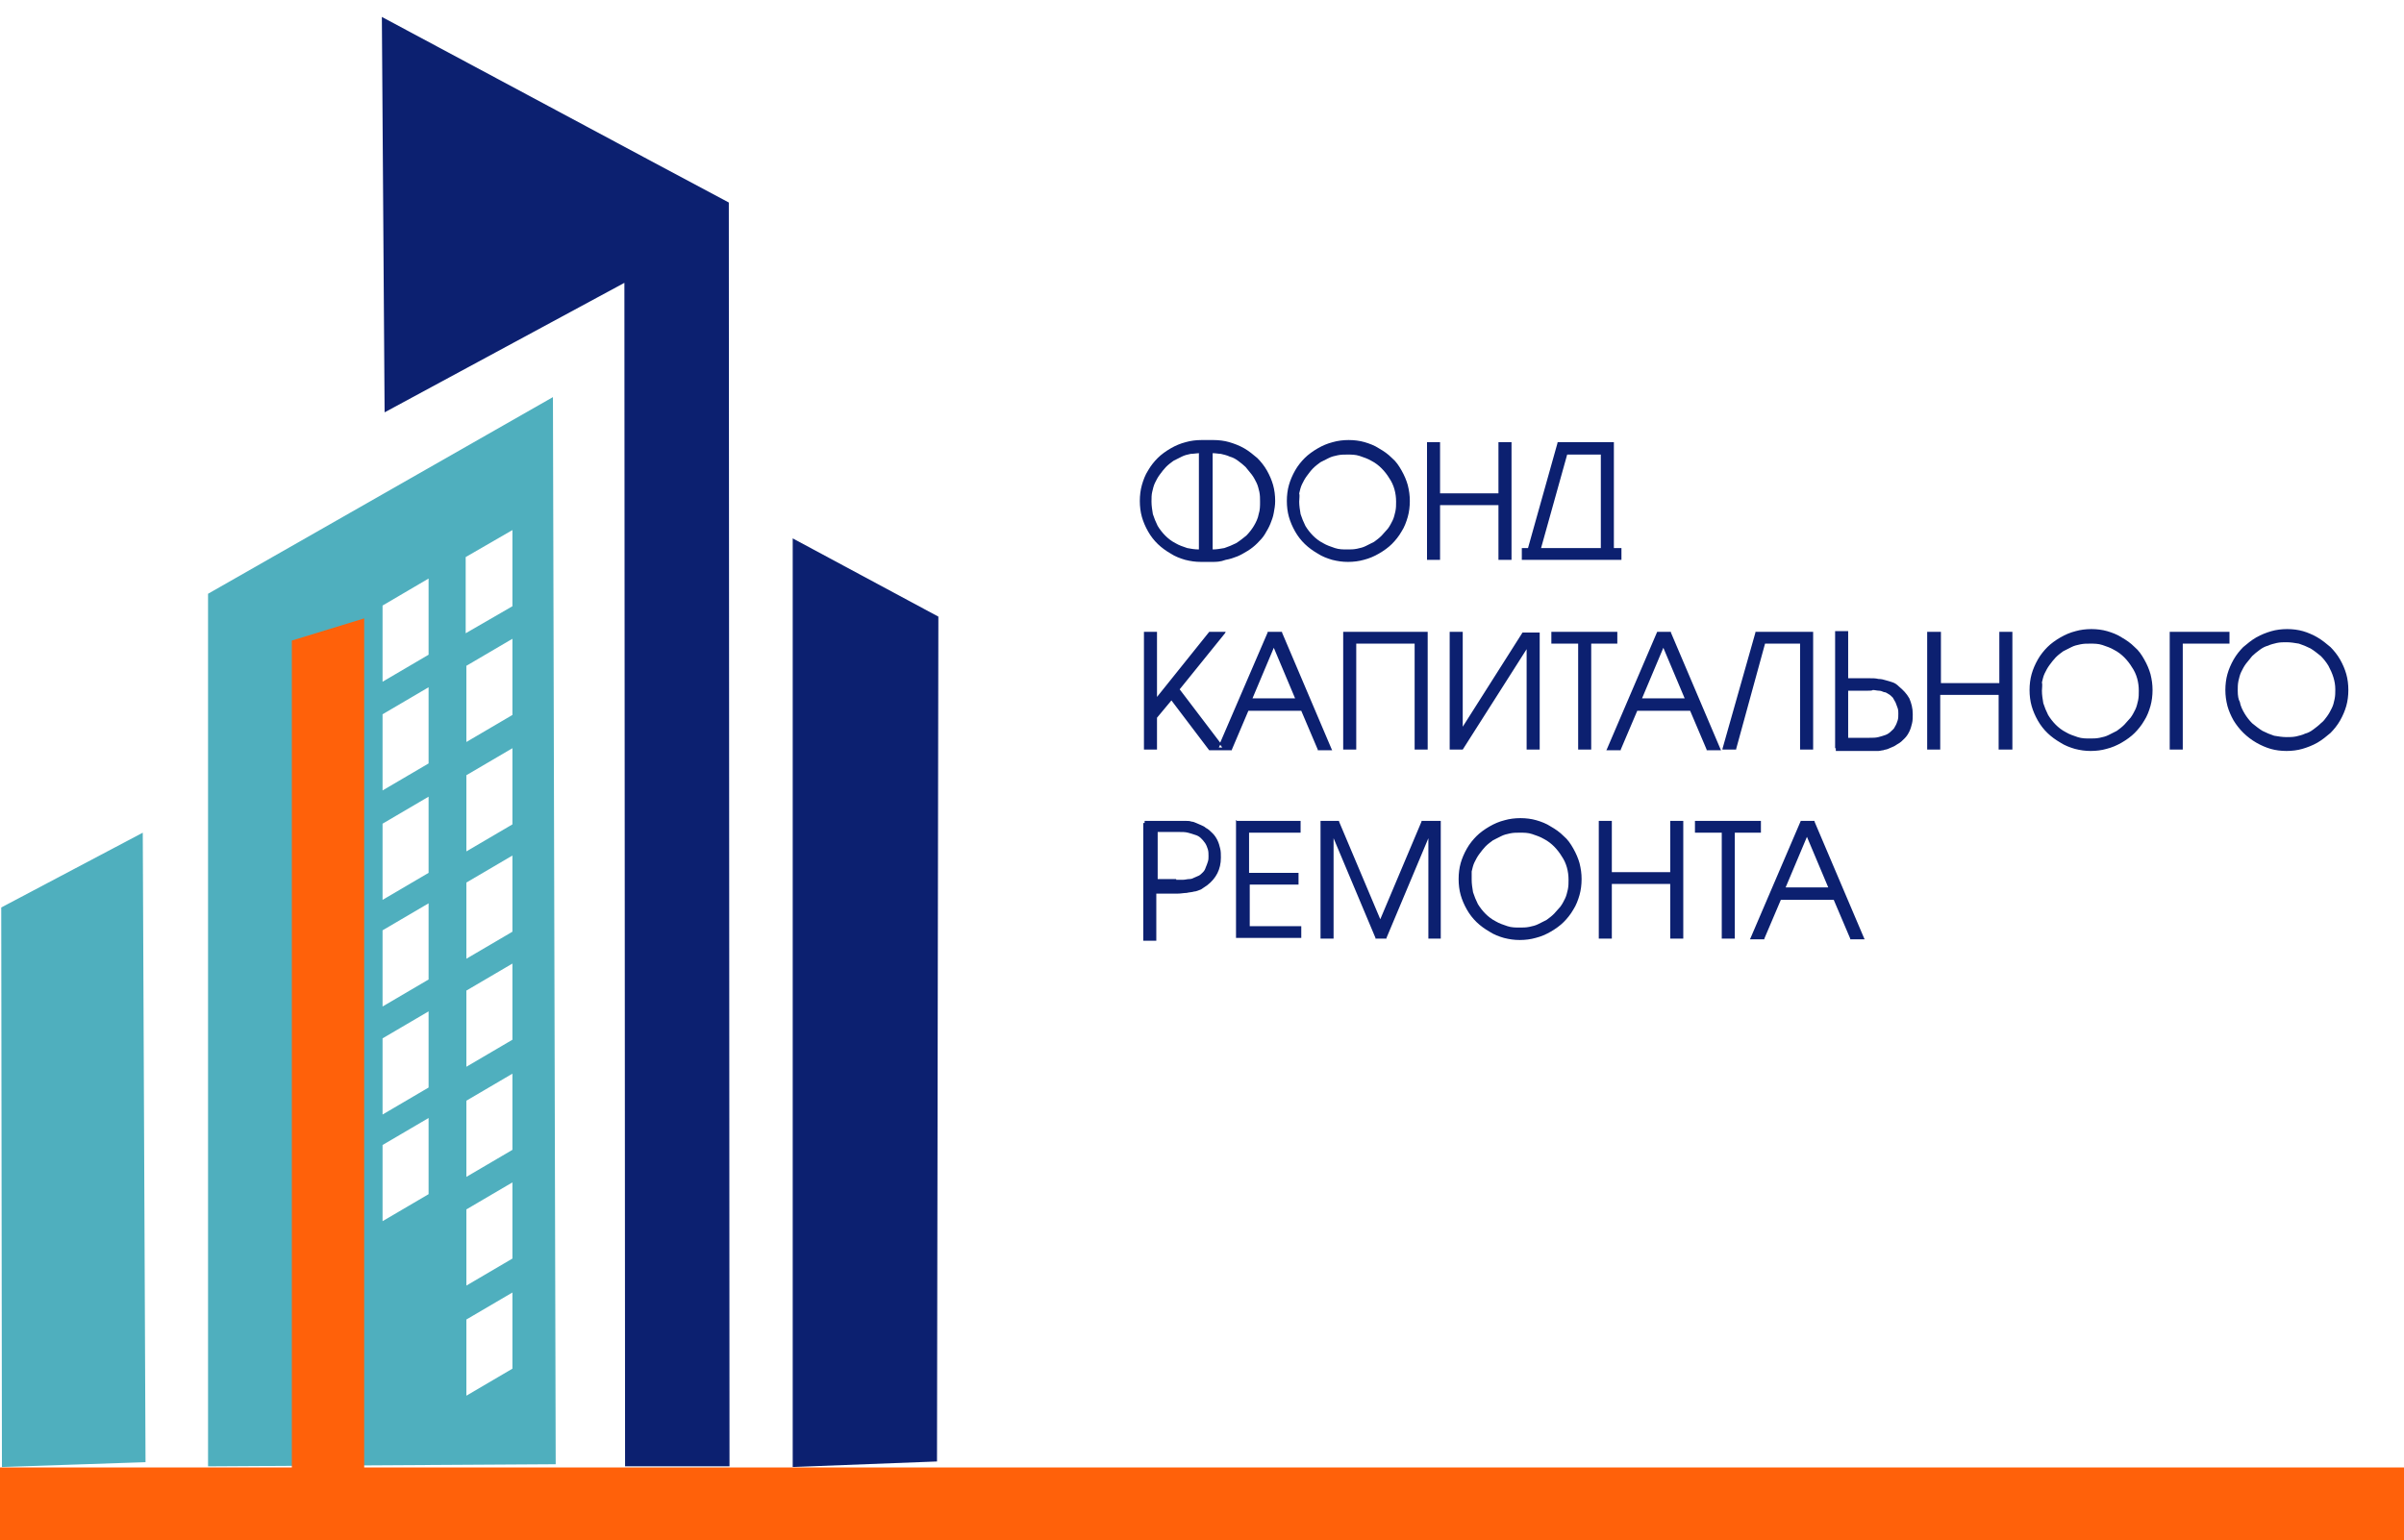 <svg width="142" height="91" viewBox="0 0 142 91" fill="none" xmlns="http://www.w3.org/2000/svg">
<g clip-path="url(#clip0)">
<path fill-rule="evenodd" clip-rule="evenodd" d="M36.882 16.712L36.922 86.64H43.091L43.05 11.966C37.206 8.856 27.385 3.578 22.556 1L22.718 24.364L36.882 16.712ZM46.824 86.681L55.347 86.353L55.428 36.434L46.824 31.811V86.681Z" fill="#0C2070"/>
<path fill-rule="evenodd" clip-rule="evenodd" d="M0.114 86.681L8.596 86.395L8.433 49.201L0.073 53.62L0.114 86.681ZM12.289 86.64L32.824 86.517L32.661 23.464L12.289 35.084V86.64ZM30.267 76.37V80.871L27.548 82.467V77.966L30.267 76.37ZM30.267 69.864V74.365L27.548 75.961V71.46L30.267 69.864ZM25.316 66.059V70.56L22.597 72.155V67.654L25.316 66.059ZM25.316 59.758V64.258L22.597 65.854V61.353L25.316 59.758ZM30.267 63.44V67.941L27.548 69.537V65.036L30.267 63.44ZM30.267 56.934V61.435L27.548 63.031V58.53L30.267 56.934ZM25.316 53.374V57.875L22.597 59.471V54.97L25.316 53.374ZM30.267 50.551V55.052L27.548 56.648V52.147L30.267 50.551ZM25.316 47.073V51.574L22.597 53.17V48.669L25.316 47.073ZM30.267 44.209V48.71L27.548 50.306V45.805L30.267 44.209ZM25.316 40.608V45.109L22.597 46.705V42.204L25.316 40.608ZM30.267 37.744V42.245L27.548 43.841V39.34L30.267 37.744ZM25.316 34.184V38.685L22.597 40.281V35.78L25.316 34.184ZM30.267 31.32V35.821L27.507 37.417V32.916L30.267 31.32Z" fill="#4FAFBE"/>
<path fill-rule="evenodd" clip-rule="evenodd" d="M71.629 33.201H70.939C70.614 33.201 70.33 33.16 70.006 33.079C69.722 32.997 69.397 32.874 69.153 32.71C68.585 32.383 68.139 31.974 67.814 31.401C67.652 31.115 67.53 30.828 67.449 30.542C67.368 30.255 67.327 29.928 67.327 29.601C67.327 29.273 67.368 28.946 67.449 28.66C67.53 28.373 67.652 28.046 67.814 27.8C67.977 27.514 68.179 27.268 68.382 27.064C68.585 26.859 68.869 26.655 69.153 26.491C69.438 26.327 69.722 26.205 70.046 26.123C70.33 26.041 70.655 26 70.98 26H71.669C71.994 26 72.319 26.041 72.603 26.123C72.887 26.205 73.212 26.327 73.496 26.491C73.78 26.655 74.023 26.859 74.267 27.064C74.47 27.268 74.673 27.514 74.835 27.8C74.997 28.087 75.119 28.373 75.2 28.66C75.281 28.946 75.322 29.273 75.322 29.601C75.322 29.846 75.281 30.092 75.241 30.296C75.2 30.542 75.119 30.746 75.038 30.951C74.957 31.156 74.835 31.36 74.713 31.565C74.591 31.769 74.429 31.933 74.267 32.097C74.105 32.26 73.902 32.424 73.699 32.547C73.496 32.669 73.293 32.792 73.09 32.874C72.887 32.956 72.644 33.038 72.4 33.079C72.075 33.201 71.832 33.201 71.629 33.201ZM71.629 26.777V32.465C71.872 32.465 72.075 32.424 72.319 32.383C72.562 32.301 72.765 32.219 73.009 32.097C73.212 31.974 73.415 31.81 73.618 31.647C73.78 31.483 73.942 31.278 74.064 31.074C74.186 30.869 74.307 30.624 74.348 30.378C74.429 30.133 74.429 29.887 74.429 29.642C74.429 29.437 74.429 29.273 74.389 29.069C74.348 28.905 74.307 28.701 74.226 28.537C74.145 28.373 74.064 28.209 73.942 28.046C73.82 27.882 73.699 27.759 73.577 27.596C73.455 27.473 73.293 27.35 73.13 27.227C72.968 27.105 72.806 27.023 72.644 26.982C72.481 26.9 72.278 26.859 72.116 26.818C71.994 26.818 71.832 26.777 71.629 26.777ZM70.858 26.777C70.695 26.777 70.493 26.818 70.33 26.818C70.127 26.859 69.965 26.9 69.803 26.982C69.64 27.064 69.478 27.146 69.316 27.227C69.153 27.35 69.032 27.432 68.869 27.596C68.748 27.718 68.626 27.882 68.504 28.046C68.382 28.209 68.301 28.373 68.22 28.537C68.139 28.701 68.098 28.905 68.058 29.069C68.017 29.233 68.017 29.437 68.017 29.642C68.017 29.887 68.058 30.133 68.098 30.378C68.179 30.624 68.261 30.828 68.382 31.074C68.504 31.278 68.666 31.483 68.829 31.647C68.991 31.81 69.194 31.974 69.438 32.097C69.64 32.219 69.884 32.301 70.127 32.383C70.33 32.424 70.574 32.465 70.817 32.465V26.777H70.858ZM83.276 29.601C83.276 29.928 83.236 30.255 83.154 30.542C83.073 30.828 82.952 31.156 82.789 31.401C82.627 31.688 82.424 31.933 82.221 32.138C82.018 32.342 81.734 32.547 81.45 32.71C81.166 32.874 80.882 32.997 80.557 33.079C80.273 33.16 79.948 33.201 79.624 33.201C79.299 33.201 79.015 33.16 78.69 33.079C78.406 32.997 78.082 32.874 77.838 32.71C77.27 32.383 76.824 31.974 76.499 31.401C76.337 31.115 76.215 30.828 76.134 30.542C76.052 30.255 76.012 29.928 76.012 29.601C76.012 29.273 76.052 28.946 76.134 28.66C76.215 28.373 76.337 28.087 76.499 27.8C76.661 27.514 76.864 27.268 77.067 27.064C77.27 26.859 77.554 26.655 77.838 26.491C78.122 26.327 78.406 26.205 78.731 26.123C79.015 26.041 79.34 26 79.664 26C79.989 26 80.314 26.041 80.598 26.123C80.882 26.205 81.207 26.327 81.45 26.491C81.734 26.655 81.978 26.818 82.221 27.064C82.465 27.268 82.627 27.514 82.789 27.8C82.952 28.087 83.073 28.373 83.154 28.66C83.236 28.987 83.276 29.273 83.276 29.601ZM76.742 29.642C76.742 29.887 76.783 30.133 76.824 30.378C76.905 30.624 76.986 30.828 77.108 31.074C77.229 31.278 77.392 31.483 77.554 31.647C77.716 31.81 77.919 31.974 78.163 32.097C78.366 32.219 78.609 32.301 78.853 32.383C79.096 32.465 79.34 32.465 79.583 32.465C79.786 32.465 79.948 32.465 80.151 32.424C80.354 32.383 80.517 32.342 80.679 32.26C80.841 32.178 81.004 32.097 81.166 32.015C81.328 31.892 81.45 31.81 81.612 31.647C81.734 31.524 81.856 31.36 81.978 31.237C82.099 31.074 82.18 30.91 82.262 30.746C82.343 30.583 82.383 30.378 82.424 30.215C82.465 30.01 82.465 29.846 82.465 29.642C82.465 29.151 82.343 28.66 82.059 28.25C81.937 28.046 81.775 27.841 81.612 27.678C81.45 27.514 81.247 27.35 81.004 27.227C80.801 27.105 80.557 27.023 80.314 26.941C80.07 26.859 79.827 26.859 79.583 26.859C79.38 26.859 79.218 26.859 79.015 26.9C78.812 26.941 78.65 26.982 78.487 27.064C78.325 27.146 78.163 27.227 78.001 27.309C77.838 27.432 77.716 27.514 77.554 27.678C77.432 27.8 77.311 27.964 77.189 28.128C77.067 28.291 76.986 28.455 76.905 28.619C76.824 28.782 76.783 28.987 76.742 29.151C76.783 29.273 76.742 29.437 76.742 29.642ZM84.331 26.123H85.021H85.062V26.164V29.151H88.511V26.164V26.123H88.552H89.242H89.283V26.164V33.038V33.079H89.242H88.552H88.511V33.038V29.846H85.062V33.038V33.079H85.021H84.331H84.291V33.038V26.164V26.123H84.331ZM90.257 32.383L92.002 26.164V26.123H92.042H95.289H95.329V26.164V32.383H95.735H95.776V32.424V33.038V33.079H95.735H89.932H89.891V33.038V32.424V32.383H89.932H90.257ZM94.558 32.383V26.859H92.57L91.028 32.383H94.558ZM67.611 37.334H68.301H68.342V37.375V41.18L71.426 37.334H71.467H72.319H72.4L72.359 37.416L69.681 40.73L72.075 43.881L74.876 37.375V37.334H74.916H75.687H75.728V37.375L78.65 44.249L78.69 44.331H78.609H77.879H77.838V44.29L76.864 41.999H73.739L72.765 44.29V44.331H72.725H72.441H72.359H71.994H71.913H71.467H71.426L69.194 41.385L68.342 42.408V44.249V44.29H68.301H67.611H67.571V44.249V37.375V37.334H67.611ZM72.197 44.167L72.075 44.004L71.994 44.167H72.197ZM76.499 41.262L75.241 38.275L73.983 41.262H76.499ZM79.38 37.334H84.291H84.331V37.375V44.249V44.29H84.291H83.601H83.56V44.249V38.03H80.111V44.249V44.29H80.07H79.38H79.34V44.249V37.375V37.334H79.38ZM90.947 37.375V44.249V44.29H90.906H90.216H90.175V44.249V38.357L86.401 44.29H86.361H85.671H85.63V44.249V37.375V37.334H85.671H86.361H86.401V37.375V42.94L89.932 37.375H89.972H90.906H90.947ZM93.178 38.03H91.677H91.636V37.989V37.375V37.334H91.677H95.492H95.532V37.375V37.989V38.03H95.492H93.99V44.249V44.29H93.95H93.26H93.219V44.249V38.03H93.178ZM97.886 37.334L94.924 44.249L94.883 44.331H94.964H95.695H95.735V44.29L96.709 41.999H99.834L100.808 44.29V44.331H100.849H101.579H101.66L101.62 44.249L98.698 37.375V37.334H98.657H97.886ZM99.51 41.262H96.993L98.251 38.275L99.51 41.262ZM107.099 37.375V44.249V44.29H107.058H106.368H106.327V44.249V38.03H104.258L102.553 44.249V44.29H102.513H101.782H101.742V44.249L103.69 37.375V37.334H103.73H107.058H107.099V37.375ZM108.397 44.208V37.334V37.293H108.438H109.128H109.168V37.334V40.075H110.426C110.629 40.075 110.792 40.075 110.954 40.117C111.116 40.117 111.279 40.157 111.4 40.198C111.563 40.239 111.684 40.28 111.806 40.321C111.928 40.362 112.05 40.444 112.171 40.566C112.415 40.771 112.618 40.976 112.78 41.262C112.902 41.549 112.983 41.835 112.983 42.203C112.983 42.367 112.983 42.572 112.942 42.735C112.902 42.899 112.861 43.062 112.78 43.226C112.699 43.39 112.618 43.513 112.496 43.635C112.374 43.758 112.253 43.881 112.09 43.963C112.009 44.004 111.928 44.085 111.806 44.126C111.725 44.167 111.603 44.208 111.522 44.249C111.441 44.29 111.319 44.29 111.238 44.331C111.157 44.331 111.035 44.372 110.954 44.372C110.873 44.372 110.751 44.372 110.629 44.372C110.507 44.372 110.386 44.372 110.264 44.372H108.478H108.438V44.208H108.397ZM110.305 40.812H109.168V43.594H110.02H110.102H110.223H110.345H110.426C110.629 43.594 110.792 43.594 110.954 43.553C111.116 43.513 111.238 43.472 111.36 43.431C111.481 43.39 111.603 43.308 111.684 43.226C111.766 43.144 111.887 43.062 111.928 42.94C112.009 42.817 112.05 42.694 112.09 42.572C112.131 42.449 112.131 42.326 112.131 42.162C112.131 42.04 112.131 41.958 112.09 41.835C112.05 41.712 112.009 41.63 111.968 41.508C111.928 41.426 111.847 41.303 111.806 41.221C111.725 41.139 111.644 41.058 111.563 41.017C111.481 40.976 111.4 40.894 111.279 40.894C111.197 40.853 111.076 40.812 110.994 40.812C110.873 40.812 110.751 40.771 110.629 40.771C110.589 40.812 110.426 40.812 110.305 40.812ZM113.916 37.334H114.606H114.647V37.375V40.362H118.097V37.375V37.334H118.137H118.827H118.868V37.375V44.249V44.29H118.827H118.097H118.056V44.249V41.058H114.606V44.249V44.29H114.566H113.876H113.835V44.249V37.375V37.334H113.916ZM127.147 40.771C127.147 41.099 127.106 41.426 127.025 41.712C126.944 41.999 126.822 42.326 126.66 42.572C126.497 42.858 126.294 43.103 126.091 43.308C125.888 43.513 125.604 43.717 125.32 43.881C125.036 44.044 124.752 44.167 124.427 44.249C124.143 44.331 123.819 44.372 123.494 44.372C123.169 44.372 122.885 44.331 122.561 44.249C122.277 44.167 121.952 44.044 121.708 43.881C121.14 43.553 120.694 43.144 120.369 42.572C120.207 42.285 120.085 41.999 120.004 41.712C119.923 41.426 119.882 41.099 119.882 40.771C119.882 40.444 119.923 40.117 120.004 39.83C120.085 39.544 120.207 39.257 120.369 38.971C120.531 38.684 120.734 38.439 120.937 38.234C121.14 38.03 121.424 37.825 121.708 37.661C121.992 37.498 122.277 37.375 122.601 37.293C122.885 37.211 123.21 37.17 123.535 37.17C123.859 37.17 124.184 37.211 124.468 37.293C124.752 37.375 125.077 37.498 125.32 37.661C125.604 37.825 125.848 37.989 126.091 38.234C126.335 38.439 126.497 38.684 126.66 38.971C126.822 39.257 126.944 39.544 127.025 39.83C127.106 40.157 127.147 40.444 127.147 40.771ZM120.613 40.812C120.613 41.058 120.653 41.303 120.694 41.549C120.775 41.794 120.856 41.999 120.978 42.244C121.1 42.449 121.262 42.653 121.424 42.817C121.587 42.981 121.79 43.144 122.033 43.267C122.236 43.39 122.479 43.472 122.723 43.553C122.966 43.635 123.21 43.635 123.453 43.635C123.656 43.635 123.819 43.635 124.022 43.594C124.225 43.553 124.387 43.513 124.549 43.431C124.712 43.349 124.874 43.267 125.036 43.185C125.199 43.062 125.32 42.981 125.483 42.817C125.604 42.694 125.726 42.531 125.848 42.408C125.97 42.244 126.051 42.081 126.132 41.917C126.213 41.753 126.254 41.549 126.294 41.385C126.335 41.18 126.335 41.017 126.335 40.812C126.335 40.321 126.213 39.83 125.929 39.421C125.807 39.216 125.645 39.012 125.483 38.848C125.32 38.684 125.117 38.521 124.874 38.398C124.671 38.275 124.427 38.193 124.184 38.111C123.94 38.03 123.697 38.03 123.453 38.03C123.251 38.03 123.088 38.03 122.885 38.071C122.682 38.111 122.52 38.152 122.358 38.234C122.195 38.316 122.033 38.398 121.871 38.48C121.708 38.602 121.587 38.684 121.424 38.848C121.303 38.971 121.181 39.134 121.059 39.298C120.937 39.462 120.856 39.625 120.775 39.789C120.694 39.953 120.653 40.157 120.613 40.321C120.653 40.444 120.613 40.648 120.613 40.812ZM128.202 37.334H131.651H131.692V37.375V37.989V38.03H131.651H128.932V44.249V44.29H128.892H128.202H128.161V44.249V37.375V37.334H128.202ZM138.713 40.771C138.713 40.444 138.672 40.117 138.591 39.83C138.51 39.544 138.388 39.257 138.226 38.971C138.063 38.684 137.86 38.439 137.658 38.234C137.414 38.03 137.171 37.825 136.886 37.661C136.602 37.498 136.318 37.375 136.034 37.293C135.75 37.211 135.425 37.17 135.101 37.17C134.776 37.17 134.451 37.211 134.167 37.293C133.883 37.375 133.559 37.498 133.275 37.661C132.99 37.825 132.747 38.03 132.503 38.234C132.301 38.439 132.098 38.684 131.935 38.971C131.773 39.257 131.651 39.544 131.57 39.83C131.489 40.117 131.448 40.444 131.448 40.771C131.448 41.099 131.489 41.385 131.57 41.712C131.651 41.999 131.773 42.285 131.935 42.572C132.26 43.103 132.706 43.553 133.275 43.881C133.559 44.044 133.843 44.167 134.127 44.249C134.411 44.331 134.736 44.372 135.06 44.372C135.385 44.372 135.71 44.331 135.994 44.249C136.278 44.167 136.602 44.044 136.886 43.881C137.171 43.717 137.414 43.513 137.658 43.308C137.86 43.103 138.063 42.858 138.226 42.572C138.388 42.285 138.51 41.999 138.591 41.712C138.672 41.426 138.713 41.099 138.713 40.771ZM132.179 40.812C132.179 40.608 132.179 40.444 132.219 40.239C132.26 40.075 132.301 39.871 132.382 39.707C132.463 39.544 132.544 39.38 132.666 39.216C132.788 39.053 132.909 38.93 133.031 38.766C133.153 38.643 133.315 38.521 133.477 38.398C133.64 38.275 133.802 38.193 133.964 38.152C134.127 38.071 134.33 38.03 134.492 37.989C134.695 37.948 134.857 37.948 135.06 37.948C135.304 37.948 135.547 37.989 135.791 38.03C136.034 38.111 136.237 38.193 136.481 38.316C136.684 38.439 136.886 38.602 137.089 38.766C137.252 38.93 137.414 39.134 137.536 39.339C137.779 39.789 137.942 40.239 137.942 40.73C137.942 40.935 137.942 41.099 137.901 41.303C137.86 41.508 137.82 41.671 137.739 41.835C137.658 41.999 137.576 42.162 137.455 42.326C137.333 42.49 137.252 42.612 137.089 42.735C136.968 42.858 136.805 42.981 136.643 43.103C136.481 43.226 136.318 43.308 136.156 43.349C135.994 43.431 135.791 43.472 135.628 43.513C135.425 43.553 135.263 43.553 135.06 43.553C134.817 43.553 134.573 43.513 134.33 43.472C134.086 43.39 133.883 43.308 133.64 43.185C133.437 43.062 133.234 42.899 133.031 42.735C132.869 42.572 132.706 42.367 132.585 42.162C132.463 41.958 132.341 41.712 132.301 41.467C132.219 41.344 132.179 41.099 132.179 40.812ZM67.611 48.505H69.397C69.519 48.505 69.64 48.505 69.762 48.505C69.884 48.505 70.006 48.505 70.087 48.505C70.168 48.505 70.29 48.505 70.371 48.545C70.452 48.545 70.574 48.586 70.655 48.627C70.736 48.668 70.858 48.709 70.939 48.75C71.02 48.791 71.142 48.832 71.223 48.914C71.385 48.995 71.507 49.118 71.629 49.241C71.751 49.364 71.832 49.486 71.913 49.65C71.994 49.814 72.035 49.977 72.075 50.141C72.116 50.305 72.116 50.468 72.116 50.673C72.116 51.369 71.832 51.901 71.304 52.31C71.183 52.392 71.061 52.474 70.939 52.555C70.817 52.596 70.655 52.678 70.533 52.678C70.412 52.719 70.249 52.719 70.087 52.76C69.924 52.76 69.762 52.801 69.559 52.801H68.301V55.542V55.583H68.261H67.571H67.53V55.542V48.668V48.627H67.611V48.505ZM69.478 51.983C69.64 51.983 69.762 51.983 69.884 51.983C70.006 51.983 70.127 51.941 70.249 51.941C70.371 51.941 70.452 51.901 70.533 51.86C70.614 51.819 70.736 51.778 70.817 51.737C70.898 51.696 70.98 51.614 71.061 51.532C71.142 51.45 71.183 51.369 71.223 51.246C71.264 51.164 71.304 51.041 71.345 50.919C71.385 50.796 71.385 50.714 71.385 50.591C71.385 50.468 71.385 50.305 71.345 50.182C71.304 50.059 71.264 49.937 71.183 49.814C71.101 49.691 71.02 49.609 70.939 49.527C70.858 49.446 70.736 49.364 70.574 49.323C70.452 49.282 70.33 49.241 70.168 49.2C70.006 49.159 69.843 49.159 69.64 49.159H69.559H69.438H69.316H69.235H68.382V51.941H69.478V51.983ZM73.049 48.505H76.783H76.824V48.545V49.159V49.2H76.783H73.78V51.573H76.661H76.702V51.614V52.228V52.269H73.82V54.724H76.824H76.864V54.765V55.379V55.419H76.824H73.049H73.009V55.379V48.505V48.464H73.049V48.505ZM78.001 48.505H79.056H79.096V48.545L81.531 54.315L83.966 48.545V48.505H84.007H85.062H85.103V48.545V55.419V55.46H85.062H84.413H84.372V55.419V49.527L81.897 55.419V55.46H81.856H81.288H81.247V55.419L78.772 49.527V55.419V55.46H78.731H78.041H78.001V55.419V48.545V48.505ZM93.422 51.941C93.422 52.269 93.381 52.596 93.3 52.883C93.219 53.169 93.097 53.496 92.935 53.742C92.773 54.028 92.57 54.274 92.367 54.478C92.164 54.683 91.88 54.888 91.596 55.051C91.312 55.215 91.028 55.338 90.703 55.419C90.419 55.501 90.094 55.542 89.77 55.542C89.445 55.542 89.161 55.501 88.836 55.419C88.552 55.338 88.227 55.215 87.984 55.051C87.416 54.724 86.969 54.315 86.645 53.742C86.482 53.456 86.361 53.169 86.279 52.883C86.198 52.596 86.158 52.269 86.158 51.941C86.158 51.614 86.198 51.287 86.279 51C86.361 50.714 86.482 50.428 86.645 50.141C86.807 49.855 87.01 49.609 87.213 49.405C87.416 49.2 87.7 48.995 87.984 48.832C88.268 48.668 88.552 48.545 88.877 48.464C89.161 48.382 89.486 48.341 89.81 48.341C90.135 48.341 90.46 48.382 90.744 48.464C91.028 48.545 91.352 48.668 91.596 48.832C91.88 48.995 92.123 49.159 92.367 49.405C92.61 49.609 92.773 49.855 92.935 50.141C93.097 50.428 93.219 50.714 93.3 51C93.381 51.328 93.422 51.614 93.422 51.941ZM86.929 51.983C86.929 52.228 86.969 52.474 87.01 52.719C87.091 52.965 87.172 53.169 87.294 53.415C87.416 53.619 87.578 53.824 87.74 53.987C87.903 54.151 88.106 54.315 88.349 54.438C88.552 54.56 88.796 54.642 89.039 54.724C89.283 54.806 89.526 54.806 89.77 54.806C89.972 54.806 90.135 54.806 90.338 54.765C90.541 54.724 90.703 54.683 90.865 54.601C91.028 54.519 91.19 54.438 91.352 54.356C91.515 54.233 91.636 54.151 91.799 53.987C91.921 53.865 92.042 53.701 92.164 53.578C92.286 53.415 92.367 53.251 92.448 53.087C92.529 52.924 92.57 52.719 92.61 52.555C92.651 52.351 92.651 52.187 92.651 51.983C92.651 51.492 92.529 51 92.245 50.591C92.123 50.387 91.961 50.182 91.799 50.018C91.636 49.855 91.433 49.691 91.19 49.568C90.987 49.446 90.744 49.364 90.5 49.282C90.257 49.2 90.013 49.2 89.77 49.2C89.567 49.2 89.404 49.2 89.201 49.241C88.999 49.282 88.836 49.323 88.674 49.405C88.511 49.486 88.349 49.568 88.187 49.65C88.025 49.773 87.903 49.855 87.74 50.018C87.619 50.141 87.497 50.305 87.375 50.468C87.253 50.632 87.172 50.796 87.091 50.959C87.01 51.123 86.969 51.328 86.929 51.492C86.929 51.614 86.929 51.819 86.929 51.983ZM94.477 48.505H95.167H95.208V48.545V51.532H98.657V48.545V48.505H98.698H99.388H99.428V48.545V55.419V55.46H99.388H98.698H98.657V55.419V52.228H95.208V55.419V55.46H95.167H94.477H94.437V55.419V48.545V48.505H94.477ZM101.66 49.2H100.159H100.118V49.159V48.545V48.505H100.159H103.974H104.014V48.545V49.159V49.2H103.974H102.472V55.419V55.46H102.431H101.742H101.701V55.419V49.2H101.66ZM106.368 48.505L103.405 55.419L103.365 55.501H103.446H104.177H104.217V55.46L105.191 53.169H108.316L109.29 55.46V55.501H109.331H110.061H110.142L110.102 55.419L107.18 48.545V48.505H107.139H106.368ZM107.991 52.433H105.475L106.733 49.446L107.991 52.433Z" fill="#0C2070"/>
<path fill-rule="evenodd" clip-rule="evenodd" d="M-3 86.709H17.239V74.493V62.279V37.848L21.512 36.539V86.709H1069V91H21.512H17.239H-3V86.709Z" fill="#FF610A"/>
</g>
<defs>
<clipPath id="clip0">
<rect width="142" height="91" fill="white"/>
</clipPath>
</defs>
</svg>
